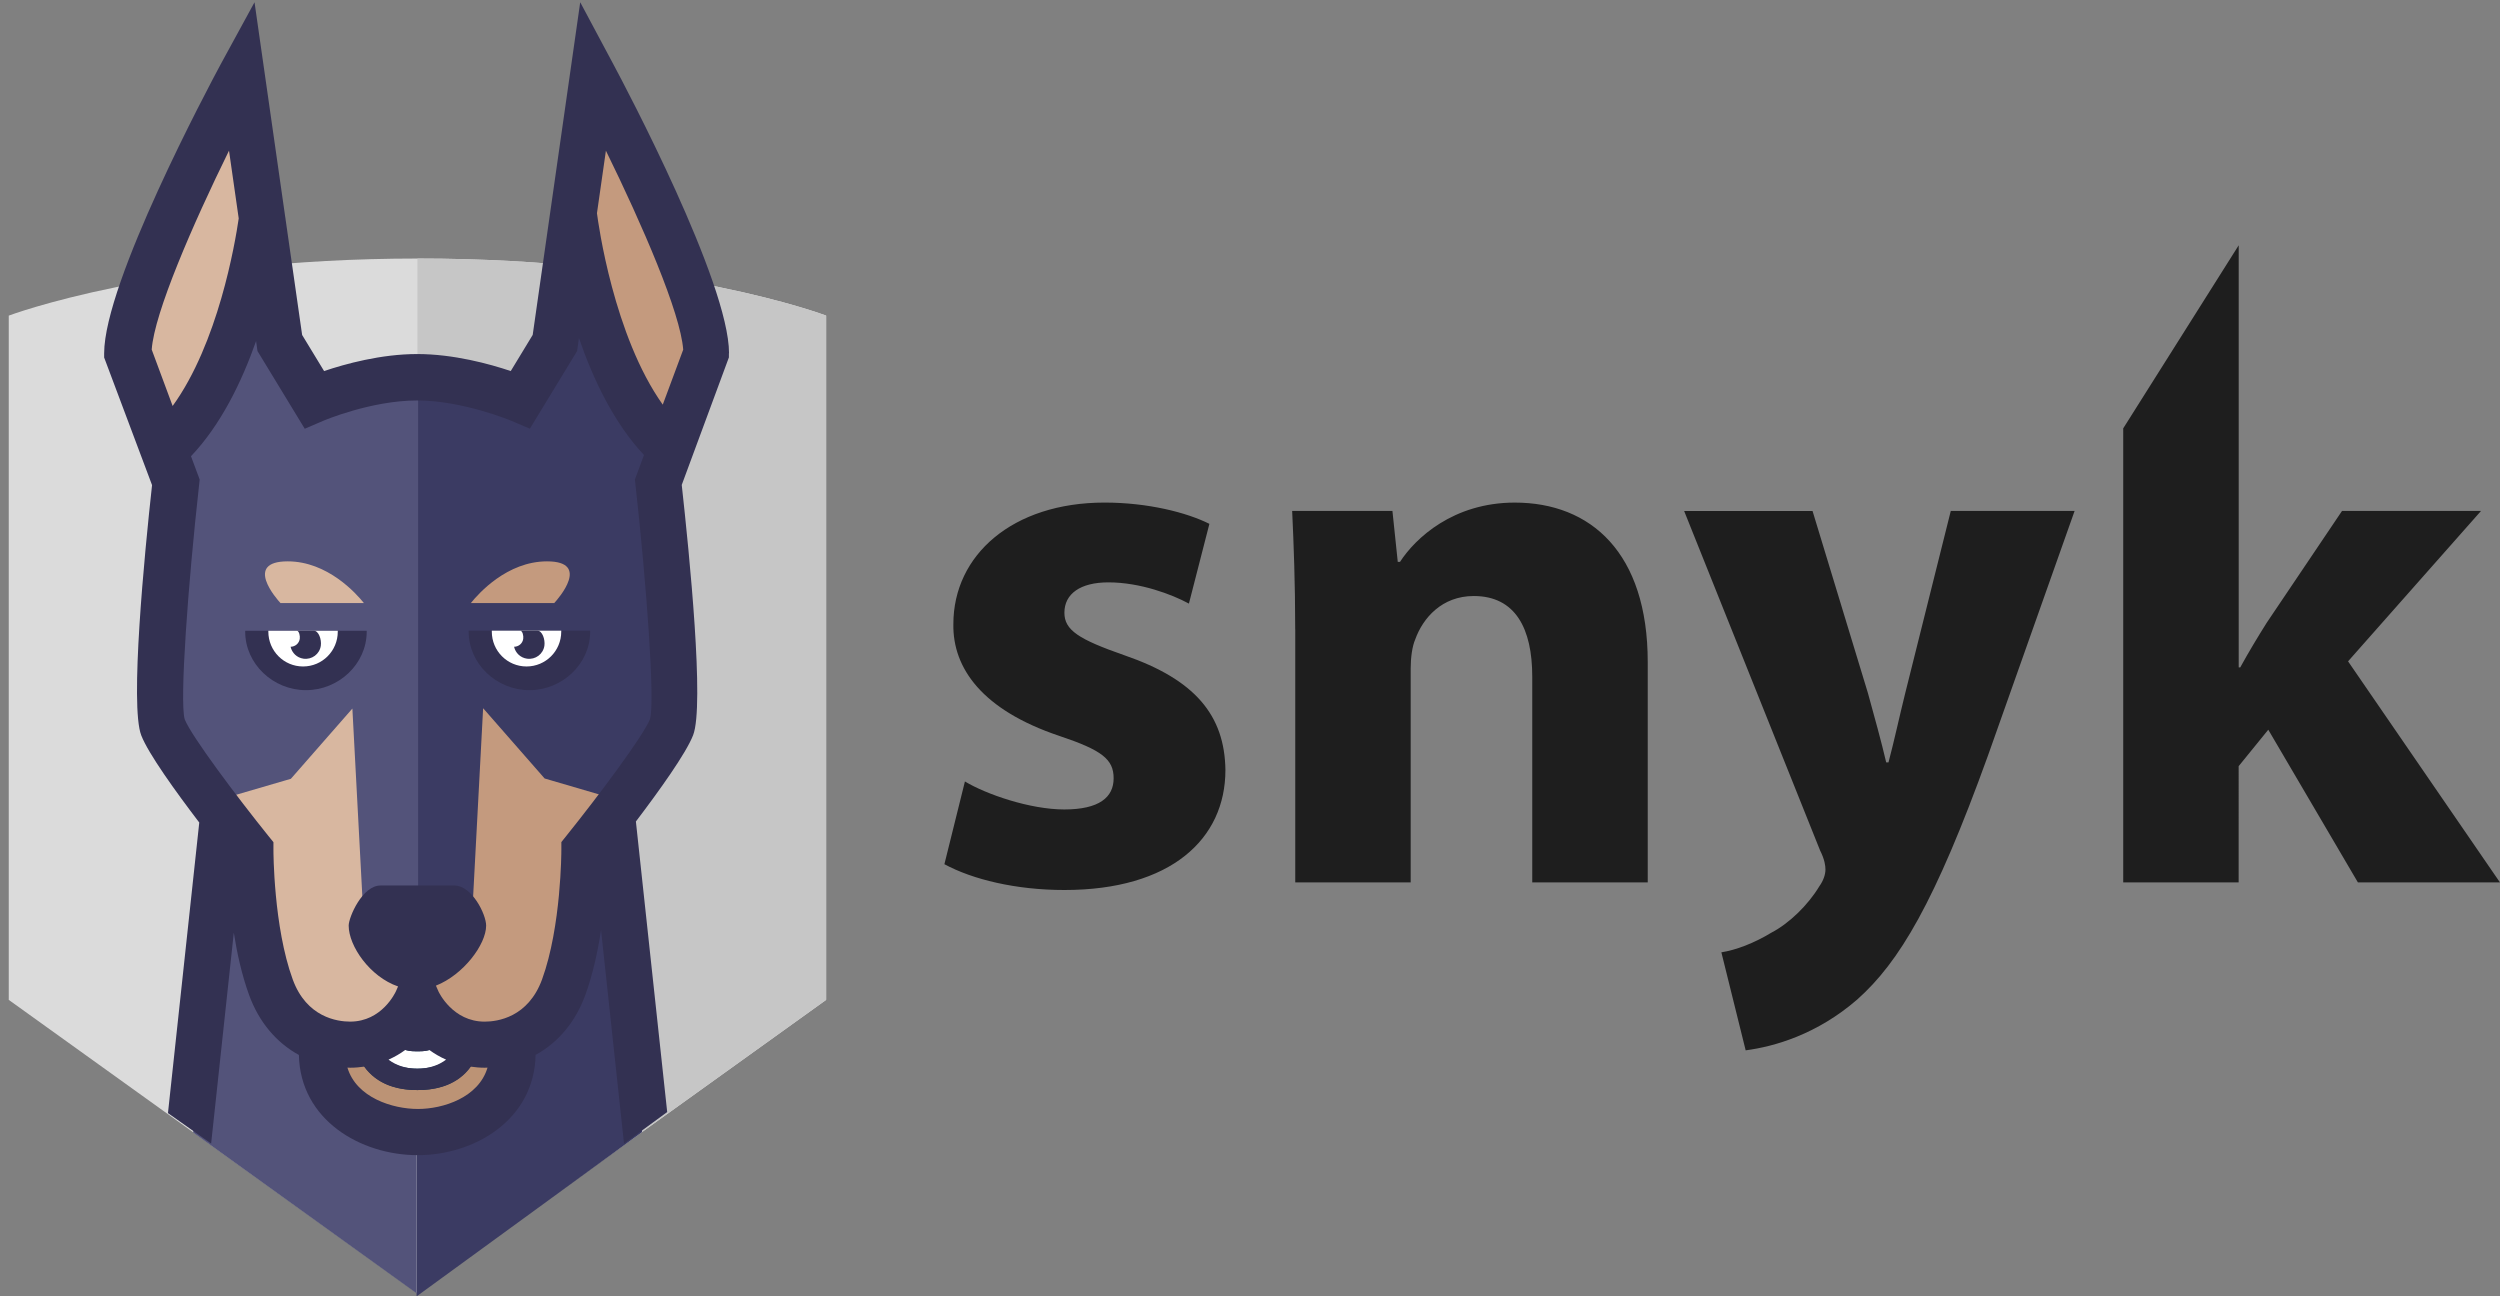 <svg xmlns="http://www.w3.org/2000/svg" viewBox="0 0 432.079 224"><rect x="0" y="0" width="432.079" height="224" fill="#808080" stroke="none"/><path fill="#DBDBDB" d="M142.784 172.81l-70.636 50.716L1.513 172.81V54.55s26.118-9.868 70.73-9.868c44.614 0 70.54 9.867 70.54 9.867v118.26z"/><path fill="#C6C6C6" d="M72.244 44.682h-.097v178.84l70.637-50.714V54.548s-25.927-9.866-70.54-9.866z"/><path fill="#3B3B63" d="M104.936 142H72v82h.075l38.902-28.34"/><path fill="#53537A" d="M33.386 195.747L72 223.523V86.458l-33.417 53.918"/><path d="M166.74 135.044c3.675 2.23 11.29 4.856 17.198 4.856 6.04 0 8.533-2.1 8.533-5.383 0-3.28-1.97-4.856-9.45-7.352-13.26-4.463-18.38-11.684-18.25-19.3 0-11.946 10.24-21.005 26.13-21.005 7.49 0 14.18 1.707 18.12 3.677l-3.54 13.784c-2.89-1.57-8.4-3.67-13.91-3.67-4.85 0-7.61 1.97-7.61 5.25 0 3.02 2.49 4.6 10.37 7.35 12.21 4.2 17.33 10.37 17.46 19.83 0 11.95-9.45 20.74-27.83 20.74-8.4 0-15.89-1.83-20.74-4.46l3.55-14.31zm57.112-26.257c0-8.008-.264-14.835-.525-20.48h17.33l.92 8.796h.394c2.63-4.07 9.19-10.24 19.83-10.24 13.13 0 22.98 8.665 22.98 27.57v38.073h-19.96v-35.58c0-8.27-2.89-13.915-10.11-13.915-5.51 0-8.79 3.81-10.11 7.49-.52 1.18-.79 3.15-.79 4.99v37.02h-19.95v-43.72zm89.41-20.48l9.583 31.507c1.05 3.808 2.362 8.535 3.15 11.95h.395c.92-3.415 1.97-8.272 2.89-11.95l7.877-31.508h21.4l-14.97 42.275c-9.188 25.47-15.36 35.71-22.58 42.15-6.958 6.04-14.31 8.14-19.3 8.8l-4.2-16.94c2.493-.39 5.645-1.57 8.665-3.41 3.02-1.57 6.302-4.73 8.27-8.01.658-.92 1.053-1.97 1.053-2.89 0-.66-.132-1.71-.92-3.28l-23.5-58.68h22.187zM405.82 114.3l22.98-25.993h-24.025l-12.998 19.3c-1.574 2.494-3.15 5.12-4.595 7.746h-.263v-72.96l-19.96 31.643v78.47h19.95V132.42l5.12-6.303 15.49 26.39h24.55L405.82 114.3z" fill="#1E1E1E"/><path fill="none" d="M142.784 172.81l-70.636 50.716L1.513 172.81v-37.704s26.118-9.867 70.73-9.867c44.614 0 70.54 9.86 70.54 9.86v37.7z"/><path fill="#BC9375" d="M88.62 179.962c0 9.16-8.546 13.703-16.385 13.703-7.84 0-16.556-4.543-16.556-13.703"/><path fill="#083251" d="M83.815 174.77c0 10.743-5.778 13.626-11.666 13.626-5.89 0-11.67-2.883-11.67-13.625"/><path fill="#FFF" d="M72.15 184.698c-6.296 0-9.355-4.62-9.355-14.125h3c0 11.125 4.292 11.125 6.354 11.125s6.35 0 6.35-11.125h3c0 9.504-3.06 14.125-9.36 14.125z"/><path fill="#C49A7E" d="M122.104 61.07c0-11.592-19.562-48.06-19.562-48.06l-6.62 46.25-5.937 9.765-17.8.725-.07.144v-.144l-17.802-.725-5.938-9.765-6.62-46.25s-19.56 36.468-19.56 48.06l8.262 22.27s-4.17 37.407-2.268 42.305c1.9 4.897 15.08 21.28 15.08 21.28s-.04 13.775 3.57 23.675c2.57 7.073 8.25 9.936 13.68 9.936 8.32 0 11.58-7.645 11.58-7.645s3.33 7.65 11.65 7.65c5.43 0 11.1-2.86 13.68-9.93 3.6-9.89 3.57-23.67 3.57-23.67s13.18-16.38 15.08-21.28-2.27-42.3-2.27-42.3l8.26-22.27z"/><path fill="#D8B7A0" d="M72.148 69.822l-.035.07v-.142l-17.8-.725-5.94-9.765-6.618-46.25S22.193 49.48 22.193 61.07l8.263 22.27s-4.17 37.407-2.268 42.305c1.902 4.897 15.084 21.28 15.084 21.28s-.036 13.775 3.572 23.675c2.578 7.073 8.25 9.936 13.684 9.936 8.325 0 11.583-7.645 11.583-7.645l.04.08V69.82z"/><path fill="#3B3B63" d="M114.02 85.532c-1.517-3.178.64-10.696.64-10.696-12.356-12.68-15.444-39.117-15.444-39.117-2.305 8.33-7.318 32.89-7.318 32.89s-9.22-3.44-19.71-3.46h-.076c-.576 0-1.146.01-1.712.03v103.65l.782 1.14v-.57h.487v.57-.57h.95v.56-.57h.48v.564l8.54-12.49 1.86-35.06 10.63 12.143 13.69 4.006s5.12-3.655 5.12-3.644c2.17-3.05 2.89-5.65 3.42-6.998 1.9-4.907-2.37-42.42-2.37-42.42z"/><path fill="#53537A" d="M72.243 65.158h-.036c-10.492.017-19.712 3.454-19.712 3.454s-5.014-24.562-7.32-32.894c0 0-3.087 26.438-15.444 39.117 0 0 2.16 7.52.65 10.696 0 0-4.27 37.52-2.37 42.42.53 1.35 1.25 3.95 3.43 7 0-.01 5.13 3.65 5.13 3.65l13.7-4 10.63-12.14 1.86 35.06L71.29 170v-.562h.484V170l.01-.567h.48V65.16z"/><path fill="#333152" d="M97 109H81v.167c0 5.587 4.832 10.115 10.498 10.115 5.67 0 10.502-4.528 10.502-10.115V109h-5z"/><path fill="#FFF" d="M85 109v.167c0 3.325 2.676 6.02 6 6.02 3.326 0 6-2.693 6-6.02V109H85z"/><path fill="#333152" d="M92.854 109H90.04c-.027 0-.05.012-.075.015.35.077.54.866.466 1.393-.11.804-.79 1.364-1.58 1.374.23 1.055 1.09 1.9 2.23 2.06 1.46.204 2.8-.79 3.01-2.245.15-1.07-.36-2.597-1.22-2.597zm-34.476 0h-16v.167c0 5.587 4.832 10.115 10.498 10.115 5.67 0 10.502-4.528 10.502-10.115V109h-5z"/><path fill="#FFF" d="M46.378 109v.167c0 3.325 2.676 6.02 6 6.02 3.326 0 6-2.693 6-6.02V109h-12z"/><path fill="#333152" d="M54.23 109h-2.814c-.026 0-.05.012-.074.015.35.077.54.866.466 1.393-.113.804-.797 1.364-1.583 1.374.23 1.055 1.088 1.9 2.224 2.06 1.45.204 2.8-.79 3-2.245.15-1.07-.37-2.597-1.23-2.597z"/><path fill="#C49A7E" d="M95.794 104.226c.67-.733 6.374-7.206-1.253-7.206-6.89 0-11.85 5.563-13.16 7.206H95.8z"/><path fill="#D8B7A0" d="M62.892 104.226c-1.314-1.643-6.274-7.206-13.167-7.206-7.626 0-1.924 6.473-1.254 7.206H62.9z"/><path fill="#53537A" d="M38.697 106.194h29.178v2.746H38.697z"/><path fill="#333152" d="M126 61.07c0-12.243-17.935-46.126-19.986-49.95L100.28.387l-8.213 57.497-3.792 6.247c-3.66-1.23-9.89-2.94-16.165-2.94-6.264 0-12.453 1.71-16.098 2.94l-3.794-6.24-2.884-20.15.012-.09h-.026L43.99.39l-5.855 10.73C36.083 14.945 18 48.828 18 61.07v.718l8.28 22.054c-1.325 12.025-3.853 38.145-1.868 43.25 1.238 3.19 6 9.782 10.027 15.067l-5.41 50.22 7.46 5.27 3.92-36.45c.56 3.57 1.4 7.35 2.64 10.76 1.71 4.7 4.74 8.26 8.61 10.37.23 11.25 10.69 17.32 20.54 17.32 9.772 0 20.145-6.07 20.372-17.33 3.863-2.11 6.89-5.67 8.6-10.37 1.29-3.55 2.14-7.5 2.71-11.2l3.97 36.91 7.463-5.46-5.41-50.22c3.994-5.26 8.664-11.76 9.89-14.92 1.987-5.11-.64-31.23-1.966-43.25l8.15-22.04v-.72zm-99.78-.652c.452-6.35 7.06-21.564 13.36-34.385l1.677 11.722c-.64 4.384-3.567 21.573-11.42 32.41l-3.618-9.747zm46.015 131.247c-4.39 0-10.633-1.958-12.19-7.147.16.004.317.018.478.018.85 0 1.645-.077 2.415-.188 2.228 3.1 5.695 4.05 9.21 4.05 3.52 0 7-.94 9.23-4.046.762.107 1.55.184 2.39.184.165 0 .325-.014.49-.018-1.535 5.19-7.695 7.147-12.023 7.147zm-2.183-10.194c.778.23 1.524.23 2.097.23.56 0 1.3.01 2.07-.22.85.62 1.82 1.19 2.88 1.66-1.34 1-2.99 1.56-4.97 1.56-1.98 0-3.64-.55-4.98-1.56 1.06-.48 2.03-1.04 2.88-1.67zm42.328-57.27c-1.157 2.98-9.16 13.62-14.473 20.23l-.888 1.11v1.42c0 .13-.01 13.17-3.33 22.3-2.41 6.6-7.74 7.31-9.93 7.31-5.52 0-7.91-5.06-7.99-5.24l-.43-.98c4.75-1.87 8.68-7.12 8.68-10.38 0-1.92-2.44-6.93-5.51-6.93H65.77c-3.164 0-5.507 5.508-5.507 6.93 0 3.54 3.68 8.858 8.533 10.516l-.357.82c-.1.21-2.42 5.26-7.92 5.26-2.19 0-7.53-.71-9.93-7.3-3.32-9.097-3.33-22.16-3.33-22.296v-1.415l-.89-1.1c-5.31-6.6-13.32-17.24-14.45-20.147-.9-3.14.59-23.46 2.49-40.49l.1-.94-1.5-4.03c5.15-5.41 8.76-12.83 11.25-19.9l.24 1.72 8.17 13.43 3.194-1.37c.08-.035 8.272-3.517 16.22-3.517 7.904 0 16.225 3.49 16.304 3.52l3.19 1.36 8.164-13.42.32-2.24c2.46 7.14 6.07 14.7 11.24 20.21l-1.57 4.23.102.95c1.9 17.03 3.39 37.35 2.516 40.41zm2.168-54.26c-8.485-11.93-11.148-31.32-11.376-33.09l1.547-10.81c6.29 12.82 12.9 28.04 13.36 34.39l-3.54 9.52z"/></svg>